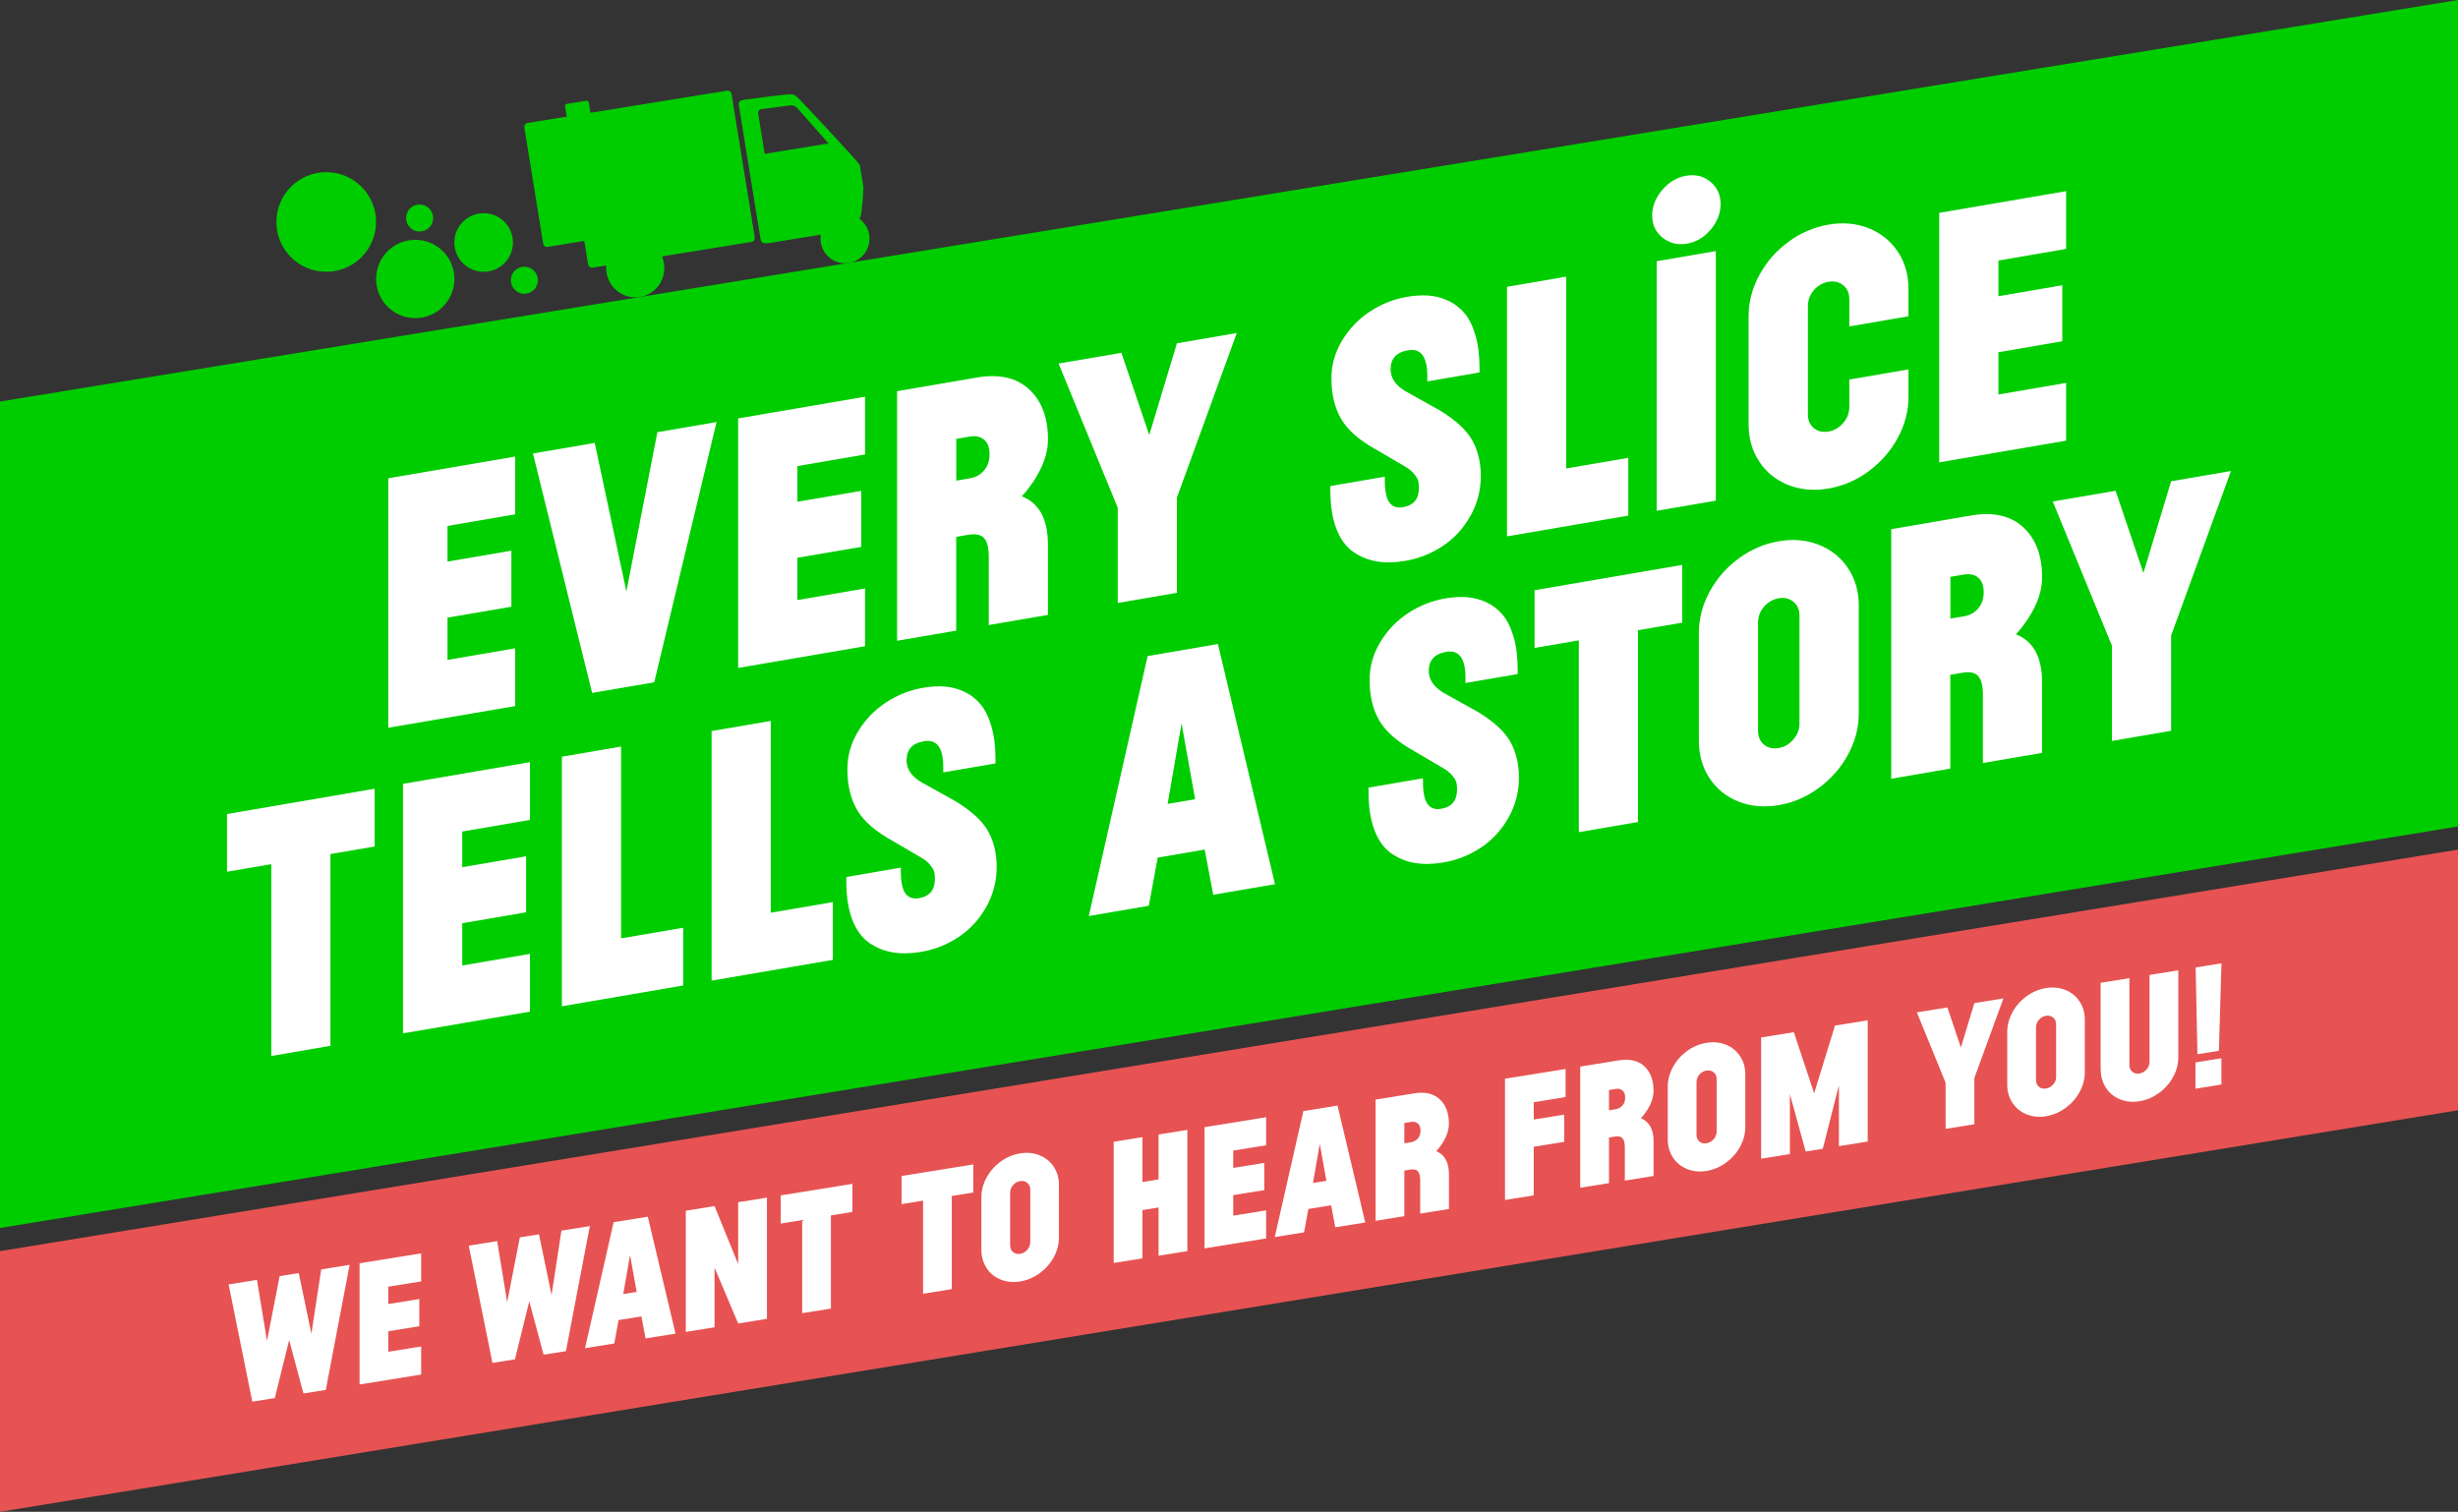 <?xml version="1.0" encoding="UTF-8"?>
<svg id="Layer_1" data-name="Layer 1" xmlns="http://www.w3.org/2000/svg" viewBox="0 0 423.76 260.66">
  <rect x="0" y="0" width="423.76" height="260.66" fill="#333333" stroke="none"/>
  <defs>
    <style>
      .cls-1 {
        fill: #00cd00;
      }

      .cls-1, .cls-2, .cls-3, .cls-4 {
        stroke-width: 0px;
      }

      .cls-2 {
        fill: #fff;
      }

      .cls-3 {
        fill: #e65352;
      }

      .cls-4 {
        fill: #00cd00;
      }
    </style>
  </defs>
  <g>
    <polygon class="cls-3" points="423.76 191.43 0 260.66 0 215.72 423.76 146.49 423.76 191.43"/>
    <g>
      <path class="cls-2" d="m39.4,221.46l4.9-.79,1.73,10.53,2.18-11.17,3.3-.53,2.17,10.46,1.7-11.09,4.9-.79-4.11,21.56-3.85.62-2.47-9.21-2.47,10-3.88.62-4.09-20.24Z"/>
      <path class="cls-2" d="m61.99,238.71v-20.9l10.62-1.71v4.84l-5.67.91v2.99l5.35-.86v4.69l-5.35.86v3.54l5.67-.91v4.84l-10.62,1.71Z"/>
      <path class="cls-2" d="m80.81,214.78l4.9-.79,1.73,10.53,2.18-11.17,3.3-.53,2.17,10.46,1.7-11.09,4.9-.79-4.12,21.56-3.85.62-2.47-9.21-2.47,10-3.88.62-4.09-20.24Z"/>
      <path class="cls-2" d="m100.86,232.45l4.93-21.72,5.89-.95,4.78,20.16-5.17.83-.71-3.79-3.94.63-.74,4.03-5.03.81Zm6.6-9.33l2.3-.37-1.14-6.36-1.17,6.73Z"/>
      <path class="cls-2" d="m118.23,229.65v-20.9l4.96-.8,4.07,10.01v-10.67l4.96-.8v20.9l-4.96.8-4.07-9.62v10.28l-4.96.8Z"/>
      <path class="cls-2" d="m134.59,210.95v-4.84l12.36-1.99v4.84l-3.7.6v16.06l-4.95.8v-16.06l-3.7.6Z"/>
      <path class="cls-2" d="m155.43,207.6v-4.84l12.36-1.99v4.84l-3.7.6v16.06l-4.95.8v-16.06l-3.7.6Z"/>
      <path class="cls-2" d="m169.19,215.52v-9.07c0-1.19.3-2.33.9-3.42.6-1.1,1.41-2.02,2.43-2.76,1.02-.74,2.15-1.21,3.36-1.41,1.2-.19,2.32-.08,3.34.33s1.84,1.07,2.44,1.97c.6.9.9,1.95.9,3.13v9.07c0,1.19-.3,2.33-.9,3.42-.6,1.1-1.42,2.02-2.44,2.76s-2.14,1.21-3.34,1.41c-1.21.2-2.33.09-3.36-.33s-1.84-1.07-2.43-1.98-.9-1.95-.9-3.13Zm4.96-.8c0,.5.16.88.5,1.16.33.28.74.38,1.24.3.48-.08.88-.31,1.22-.7.34-.39.51-.83.51-1.31v-9.07c0-.49-.17-.87-.51-1.15-.34-.28-.75-.38-1.22-.31-.5.08-.91.31-1.24.69-.33.38-.5.82-.5,1.32v9.07Z"/>
      <path class="cls-2" d="m192,217.76v-20.9l4.96-.8v7.74l2.78-.45v-7.74l4.96-.8v20.9l-4.96.8v-8.32l-2.78.45v8.32l-4.96.8Z"/>
      <path class="cls-2" d="m207.66,215.24v-20.9l10.62-1.71v4.84l-5.67.91v2.99l5.35-.86v4.69l-5.35.86v3.54l5.67-.91v4.84l-10.62,1.71Z"/>
      <path class="cls-2" d="m219.77,213.29l4.93-21.72,5.89-.95,4.78,20.16-5.17.83-.71-3.79-3.93.63-.74,4.03-5.03.81Zm6.6-9.33l2.3-.37-1.14-6.36-1.17,6.73Z"/>
      <path class="cls-2" d="m237.15,210.49v-20.9l6.69-1.08c1.85-.3,3.3.04,4.36,1.02,1.06.98,1.59,2.38,1.59,4.2,0,.82-.2,1.64-.6,2.46-.4.83-.93,1.6-1.58,2.3,1.46.58,2.19,1.93,2.19,4.04v5.92l-4.96.8v-5.76c0-.72-.13-1.23-.39-1.53-.26-.3-.7-.4-1.32-.3l-1.02.17v7.86l-4.96.8Zm4.96-13.36l1.17-.19c.47-.08.85-.29,1.16-.64.31-.35.46-.8.46-1.36s-.15-.97-.46-1.23c-.31-.26-.69-.35-1.16-.27l-1.17.19v3.5Z"/>
      <path class="cls-2" d="m259.46,206.89v-20.9l10.45-1.68v4.84l-5.49.89v2.99l5.26-.85v4.69l-5.26.85v8.38l-4.96.8Z"/>
      <path class="cls-2" d="m272.43,204.8v-20.9l6.69-1.08c1.84-.3,3.3.04,4.36,1.02,1.06.98,1.59,2.38,1.59,4.2,0,.82-.2,1.64-.6,2.47-.4.83-.93,1.6-1.58,2.3,1.46.58,2.19,1.93,2.19,4.03v5.92l-4.96.8v-5.76c0-.72-.13-1.23-.39-1.53-.26-.3-.7-.4-1.32-.3l-1.02.16v7.86l-4.96.8Zm4.96-13.36l1.17-.19c.47-.08.85-.29,1.16-.64.31-.35.46-.8.46-1.36s-.15-.97-.46-1.23c-.31-.26-.69-.35-1.16-.27l-1.17.19v3.5Z"/>
      <path class="cls-2" d="m287.52,196.46v-9.07c0-1.19.3-2.33.9-3.42.6-1.1,1.41-2.02,2.43-2.76,1.02-.74,2.14-1.21,3.36-1.41,1.2-.19,2.32-.08,3.34.33,1.03.41,1.84,1.07,2.44,1.97s.9,1.95.9,3.13v9.07c0,1.19-.3,2.33-.9,3.42-.6,1.1-1.42,2.02-2.44,2.76-1.02.74-2.14,1.21-3.34,1.41-1.21.2-2.33.09-3.36-.33-1.03-.41-1.84-1.07-2.43-1.98-.6-.9-.9-1.95-.9-3.13Zm4.96-.8c0,.5.17.88.5,1.16.33.28.74.38,1.24.3.48-.08.88-.31,1.22-.7.34-.39.51-.83.51-1.31v-9.07c0-.49-.17-.87-.51-1.15-.34-.28-.75-.38-1.22-.31-.5.08-.91.31-1.24.69-.33.38-.5.82-.5,1.32v9.06Z"/>
      <path class="cls-2" d="m303.62,199.78v-20.9l5.64-.91,3.5,10.54,3.59-11.68,5.64-.91v20.9l-4.96.8v-10.48l-2.78,10.93-2.95.47-2.72-9.89v10.33l-4.96.8Z"/>
      <path class="cls-2" d="m330.47,174.55l5.26-.85,2.33,6.91,2.32-7.66,5.01-.81-5.01,13.73v7.97l-4.96.8v-7.97l-4.96-12.13Z"/>
      <path class="cls-2" d="m346.05,187.02v-9.07c0-1.19.3-2.33.9-3.42.6-1.1,1.41-2.02,2.43-2.76,1.03-.74,2.15-1.21,3.36-1.41,1.2-.19,2.32-.08,3.34.33,1.02.41,1.84,1.07,2.44,1.98.6.9.9,1.95.9,3.13v9.07c0,1.19-.3,2.33-.9,3.42-.6,1.1-1.42,2.02-2.44,2.76-1.03.74-2.14,1.21-3.34,1.41-1.21.2-2.33.09-3.36-.33-1.02-.41-1.83-1.07-2.43-1.98-.6-.9-.9-1.95-.9-3.13Zm4.96-.8c0,.5.17.88.5,1.16.33.28.74.38,1.24.3.48-.08.88-.31,1.22-.7s.51-.83.51-1.31v-9.07c0-.49-.17-.87-.51-1.15s-.75-.38-1.22-.31c-.5.08-.91.31-1.24.69-.33.38-.5.82-.5,1.32v9.07Z"/>
      <path class="cls-2" d="m362.15,184.43v-14.98l4.96-.8v14.98c0,.5.17.88.5,1.16.33.28.74.38,1.24.3.48-.08.88-.31,1.22-.7.34-.39.51-.83.51-1.31v-14.98l4.96-.8v14.98c0,1.19-.3,2.33-.9,3.42s-1.42,2.02-2.44,2.76c-1.03.74-2.14,1.21-3.34,1.41-1.21.2-2.33.09-3.36-.33-1.03-.41-1.84-1.07-2.43-1.98-.6-.9-.9-1.95-.9-3.13Z"/>
      <path class="cls-2" d="m378.5,187.71v-4.53l4.47-.72v4.53l-4.47.72Zm.03-20.9l4.45-.72-.44,15.08-3.7.6-.31-14.96Z"/>
    </g>
  </g>
  <g>
    <polygon class="cls-1" points="423.76 142.5 0 211.73 0 69.23 423.76 0 423.76 142.5"/>
    <g>
      <path class="cls-2" d="m66.94,125.49v-43.03l21.88-3.74v9.96l-11.67,2v6.15l11.01-1.88v9.66l-11.01,1.88v7.29l11.67-2v9.96l-21.88,3.74Z"/>
      <path class="cls-2" d="m91.88,78.19l10.65-1.82,5.46,25.62,5.34-27.47,10.2-1.75-10.74,44.87-10.71,1.83-10.2-41.29Z"/>
      <path class="cls-2" d="m127.26,115.17v-43.03l21.88-3.74v9.96l-11.67,2v6.15l11.01-1.88v9.66l-11.01,1.88v7.29l11.67-2v9.96l-21.88,3.74Z"/>
      <path class="cls-2" d="m154.66,110.48v-43.03l13.77-2.36c3.8-.65,6.79.02,8.97,2.02,2.18,2,3.27,4.87,3.27,8.61,0,1.68-.42,3.38-1.25,5.09s-1.92,3.3-3.26,4.77c3,1.17,4.5,3.92,4.5,8.26v12.18l-10.2,1.75v-11.85c0-1.48-.27-2.53-.79-3.13-.53-.61-1.44-.8-2.72-.59l-2.1.36v16.17l-10.2,1.75Zm10.2-27.61l2.4-.41c.96-.16,1.76-.61,2.39-1.34.63-.73.95-1.66.95-2.8s-.31-2-.95-2.52-1.43-.7-2.39-.54l-2.4.41v7.2Z"/>
      <path class="cls-2" d="m182.5,62.68l10.83-1.85,4.8,14.18,4.77-15.82,10.32-1.77-10.32,28.38v16.41l-10.2,1.75v-16.41l-10.2-24.87Z"/>
      <path class="cls-2" d="m229.35,84.61v-.81l9.39-1.61v.63c0,1.8.26,3.07.78,3.8.52.73,1.31,1.01,2.36.83,1.83-.31,2.74-1.42,2.74-3.32,0-.44-.04-.82-.1-1.15-.07-.33-.31-.75-.72-1.26-.41-.51-.99-.97-1.74-1.38l-4.64-2.72c-3-1.65-5.06-3.43-6.19-5.36-1.13-1.93-1.69-4.27-1.69-7.03,0-2.34.63-4.53,1.88-6.58,1.25-2.05,2.87-3.71,4.83-4.98,1.97-1.28,4.08-2.11,6.32-2.49,1.32-.23,2.56-.3,3.72-.22,1.16.08,2.29.38,3.39.89,1.1.51,2.04,1.24,2.82,2.17s1.4,2.21,1.87,3.81.7,3.47.7,5.61v.78l-9,1.54v-.9c0-3.36-1.11-4.85-3.32-4.47-2.01.34-3.01,1.44-3.01,3.28,0,1.52.86,2.78,2.57,3.79l5.88,3.28c2.76,1.67,4.63,3.39,5.62,5.17.99,1.78,1.48,3.83,1.48,6.15,0,2.48-.6,4.78-1.8,6.91-1.2,2.13-2.78,3.85-4.74,5.16s-4.13,2.18-6.51,2.58c-1.77.3-3.38.33-4.85.09-1.47-.24-2.82-.78-4.06-1.63-1.24-.85-2.22-2.17-2.92-3.96-.7-1.79-1.05-4-1.05-6.62Z"/>
      <path class="cls-2" d="m259.81,92.48v-43.03l10.2-1.75v33.07l10.71-1.83v9.96l-20.92,3.58Z"/>
      <path class="cls-2" d="m284.83,37.19c0-1.6.58-3.08,1.74-4.44,1.16-1.36,2.54-2.18,4.14-2.45s2.99.07,4.16,1.04,1.76,2.25,1.76,3.83-.57,3.07-1.71,4.42c-1.14,1.35-2.5,2.15-4.08,2.42s-3-.07-4.2-1.02c-1.2-.95-1.8-2.22-1.8-3.8Zm.78,50.88v-43.03l10.2-1.75v43.03l-10.2,1.75Z"/>
      <path class="cls-2" d="m301.46,73.17v-18.67c0-2.44.62-4.8,1.85-7.07,1.23-2.27,2.9-4.18,5.01-5.73,2.11-1.55,4.42-2.54,6.92-2.97s4.78-.22,6.89.61c2.11.83,3.79,2.17,5.03,4.02,1.24,1.85,1.86,3.99,1.86,6.43v4.74l-10.2,1.75v-4.74c0-1-.35-1.79-1.05-2.36-.7-.57-1.54-.77-2.52-.6s-1.87.66-2.55,1.46c-.68.8-1.02,1.71-1.02,2.73v18.67c0,1.02.34,1.81,1.02,2.38.68.56,1.53.76,2.55.58s1.82-.66,2.52-1.47c.7-.81,1.05-1.72,1.05-2.72v-4.77l10.2-1.75v4.77c0,2.44-.62,4.8-1.86,7.07-1.24,2.27-2.92,4.19-5.03,5.74-2.11,1.55-4.41,2.54-6.89,2.96s-4.81.23-6.92-.6c-2.11-.83-3.78-2.17-5.01-4.02-1.23-1.85-1.85-4-1.85-6.44Z"/>
      <path class="cls-2" d="m334.32,79.73v-43.03l21.88-3.74v9.96l-11.67,2v6.15l11.01-1.89v9.66l-11.01,1.89v7.29l11.67-2v9.96l-21.88,3.74Z"/>
      <path class="cls-2" d="m39.14,150.31v-9.96l25.45-4.36v9.96l-7.62,1.3v33.07l-10.2,1.75v-33.07l-7.62,1.3Z"/>
      <path class="cls-2" d="m69.48,178.18v-43.03l21.88-3.74v9.96l-11.67,2v6.15l11.01-1.88v9.66l-11.01,1.88v7.29l11.67-2v9.96l-21.88,3.74Z"/>
      <path class="cls-2" d="m96.87,173.5v-43.03l10.2-1.75v33.07l10.71-1.83v9.96l-20.92,3.58Z"/>
      <path class="cls-2" d="m122.68,169.08v-43.03l10.2-1.75v33.07l10.71-1.83v9.96l-20.92,3.58Z"/>
      <path class="cls-2" d="m145.91,152.02v-.81l9.39-1.61v.63c0,1.8.26,3.07.78,3.8.52.73,1.31,1.01,2.36.83,1.83-.31,2.74-1.42,2.74-3.32,0-.44-.04-.82-.1-1.15-.07-.33-.31-.75-.72-1.26-.41-.51-.99-.97-1.75-1.38l-4.64-2.72c-3-1.65-5.06-3.43-6.19-5.36-1.13-1.93-1.69-4.27-1.69-7.03,0-2.34.63-4.53,1.88-6.58,1.25-2.05,2.87-3.71,4.83-4.98,1.97-1.28,4.08-2.11,6.32-2.49,1.32-.23,2.56-.3,3.72-.22,1.16.08,2.29.38,3.39.89,1.1.51,2.04,1.24,2.82,2.17.78.94,1.4,2.21,1.87,3.81.47,1.6.7,3.47.7,5.61v.78l-9,1.54v-.9c0-3.36-1.11-4.85-3.32-4.47-2.01.34-3.01,1.44-3.01,3.28,0,1.52.85,2.78,2.56,3.79l5.88,3.28c2.76,1.67,4.63,3.39,5.62,5.17.99,1.78,1.48,3.83,1.48,6.15,0,2.48-.6,4.78-1.8,6.91-1.2,2.13-2.78,3.85-4.74,5.16-1.96,1.32-4.13,2.18-6.5,2.58-1.77.3-3.38.33-4.85.09-1.47-.24-2.82-.78-4.06-1.63-1.24-.85-2.22-2.17-2.92-3.96-.7-1.79-1.05-4-1.05-6.62Z"/>
      <path class="cls-2" d="m187.71,157.95l10.14-44.83,12.12-2.08,9.84,41.41-10.65,1.82-1.47-7.79-8.1,1.39-1.53,8.3-10.35,1.77Zm13.59-19.34l4.74-.81-2.34-13.07-2.4,13.88Z"/>
      <path class="cls-2" d="m235.93,136.61v-.81l9.39-1.61v.63c0,1.8.26,3.07.78,3.8.52.73,1.31,1.01,2.36.83,1.83-.31,2.74-1.42,2.74-3.32,0-.44-.04-.82-.1-1.15-.07-.33-.31-.75-.72-1.26-.41-.51-.99-.97-1.74-1.38l-4.64-2.72c-3-1.65-5.06-3.43-6.19-5.36-1.13-1.93-1.69-4.27-1.69-7.03,0-2.34.63-4.53,1.88-6.58,1.25-2.05,2.87-3.71,4.83-4.98,1.97-1.28,4.08-2.11,6.32-2.49,1.32-.23,2.56-.3,3.72-.22,1.16.08,2.29.38,3.39.89,1.1.51,2.04,1.24,2.82,2.17s1.4,2.21,1.87,3.81.7,3.47.7,5.61v.78l-9,1.54v-.9c0-3.36-1.11-4.85-3.32-4.47-2.01.34-3.01,1.44-3.01,3.28,0,1.52.86,2.78,2.57,3.79l5.88,3.28c2.76,1.67,4.63,3.39,5.62,5.17.99,1.78,1.48,3.83,1.48,6.15,0,2.48-.6,4.78-1.8,6.91-1.2,2.13-2.78,3.85-4.74,5.16s-4.13,2.18-6.51,2.58c-1.77.3-3.38.33-4.85.09-1.47-.24-2.82-.78-4.06-1.63-1.24-.85-2.22-2.17-2.92-3.96-.7-1.79-1.05-4-1.05-6.62Z"/>
      <path class="cls-2" d="m264.56,111.72v-9.96l25.45-4.36v9.96l-7.62,1.3v33.07l-10.2,1.75v-33.07l-7.62,1.3Z"/>
      <path class="cls-2" d="m292.89,127.76v-18.67c0-2.44.62-4.8,1.85-7.07,1.23-2.27,2.9-4.18,5.01-5.73,2.11-1.55,4.42-2.54,6.92-2.97s4.78-.22,6.89.61c2.11.83,3.79,2.17,5.03,4.02,1.24,1.85,1.86,3.99,1.86,6.43v18.67c0,2.44-.62,4.8-1.86,7.07-1.24,2.27-2.92,4.19-5.03,5.74-2.11,1.55-4.41,2.54-6.89,2.96s-4.81.23-6.92-.6c-2.11-.83-3.78-2.17-5.01-4.02-1.23-1.85-1.85-4-1.85-6.44Zm10.2-1.75c0,1.02.34,1.81,1.02,2.38.68.56,1.53.76,2.55.58s1.82-.66,2.52-1.47c.7-.81,1.05-1.72,1.05-2.72v-18.67c0-1-.35-1.79-1.05-2.36-.7-.57-1.54-.77-2.52-.6s-1.87.66-2.55,1.46c-.68.8-1.02,1.71-1.02,2.73v18.67Z"/>
      <path class="cls-2" d="m326.05,134.27v-43.03l13.77-2.36c3.8-.65,6.79.02,8.97,2.02,2.18,2,3.27,4.87,3.27,8.61,0,1.68-.42,3.38-1.25,5.09s-1.92,3.3-3.26,4.77c3,1.17,4.5,3.92,4.5,8.26v12.18l-10.2,1.75v-11.85c0-1.48-.27-2.53-.8-3.13-.53-.61-1.44-.8-2.72-.59l-2.1.36v16.17l-10.2,1.75Zm10.2-27.61l2.4-.41c.96-.16,1.76-.61,2.39-1.34.63-.73.95-1.66.95-2.8s-.32-2-.95-2.52-1.43-.7-2.39-.54l-2.4.41v7.2Z"/>
      <path class="cls-2" d="m353.9,86.47l10.83-1.85,4.8,14.18,4.77-15.82,10.32-1.77-10.32,28.38v16.41l-10.2,1.75v-16.41l-10.2-24.87Z"/>
    </g>
  </g>
  <g>
    <path class="cls-4" d="m125.36,15.63l-23.56,3.82-.27-1.66c-.04-.26-.24-.46-.42-.43l-3.41.55c-.18.03-.31.29-.27.54l.27,1.66-6.74,1.09c-.36.06-.61.4-.56.77l3.25,20.06c.07.36.4.6.76.54l6.33-1.03.65,4.04c.06.37.4.62.76.57l2.37-.38c-.23,2.78,1.81,5.23,4.57,5.48,2.76.24,5.19-1.81,5.42-4.6.07-.83-.07-1.67-.39-2.44l15.45-2.5c.36-.07.61-.41.55-.78l-4.01-24.75c-.06-.36-.4-.61-.76-.56Zm23.5,16.71l-.62-3.83c-.08-.46-9.94-10.93-10.59-11.56-.6-.58-.76-.76-1.96-.66s-6.81.81-7.56.93-.81.55-.76.87l3.74,23.1c.14.86.84.82,1.59.7l8.81-1.43c-.37,2.32,1.21,4.51,3.51,4.88,2.3.37,4.46-1.2,4.83-3.52.25-1.59-.41-3.18-1.7-4.12l.16-.26c.35-.77.54-4.82.53-5.09h.01Zm-17.03-5.82l-1.12-6.93c-.07-.35.15-.69.5-.76,0,0,0,0,0,0l5.02-.66c.44-.05.88.11,1.19.43l5.42,6.13-11.01,1.8Z"/>
    <circle class="cls-4" cx="90.4" cy="48.32" r="2.33"/>
    <circle class="cls-4" cx="72.34" cy="37.59" r="2.33"/>
    <circle class="cls-4" cx="83.38" cy="41.81" r="5.05"/>
    <circle class="cls-4" cx="71.59" cy="48.1" r="6.75"/>
    <circle class="cls-4" cx="56.24" cy="38.27" r="8.59"/>
  </g>
</svg>